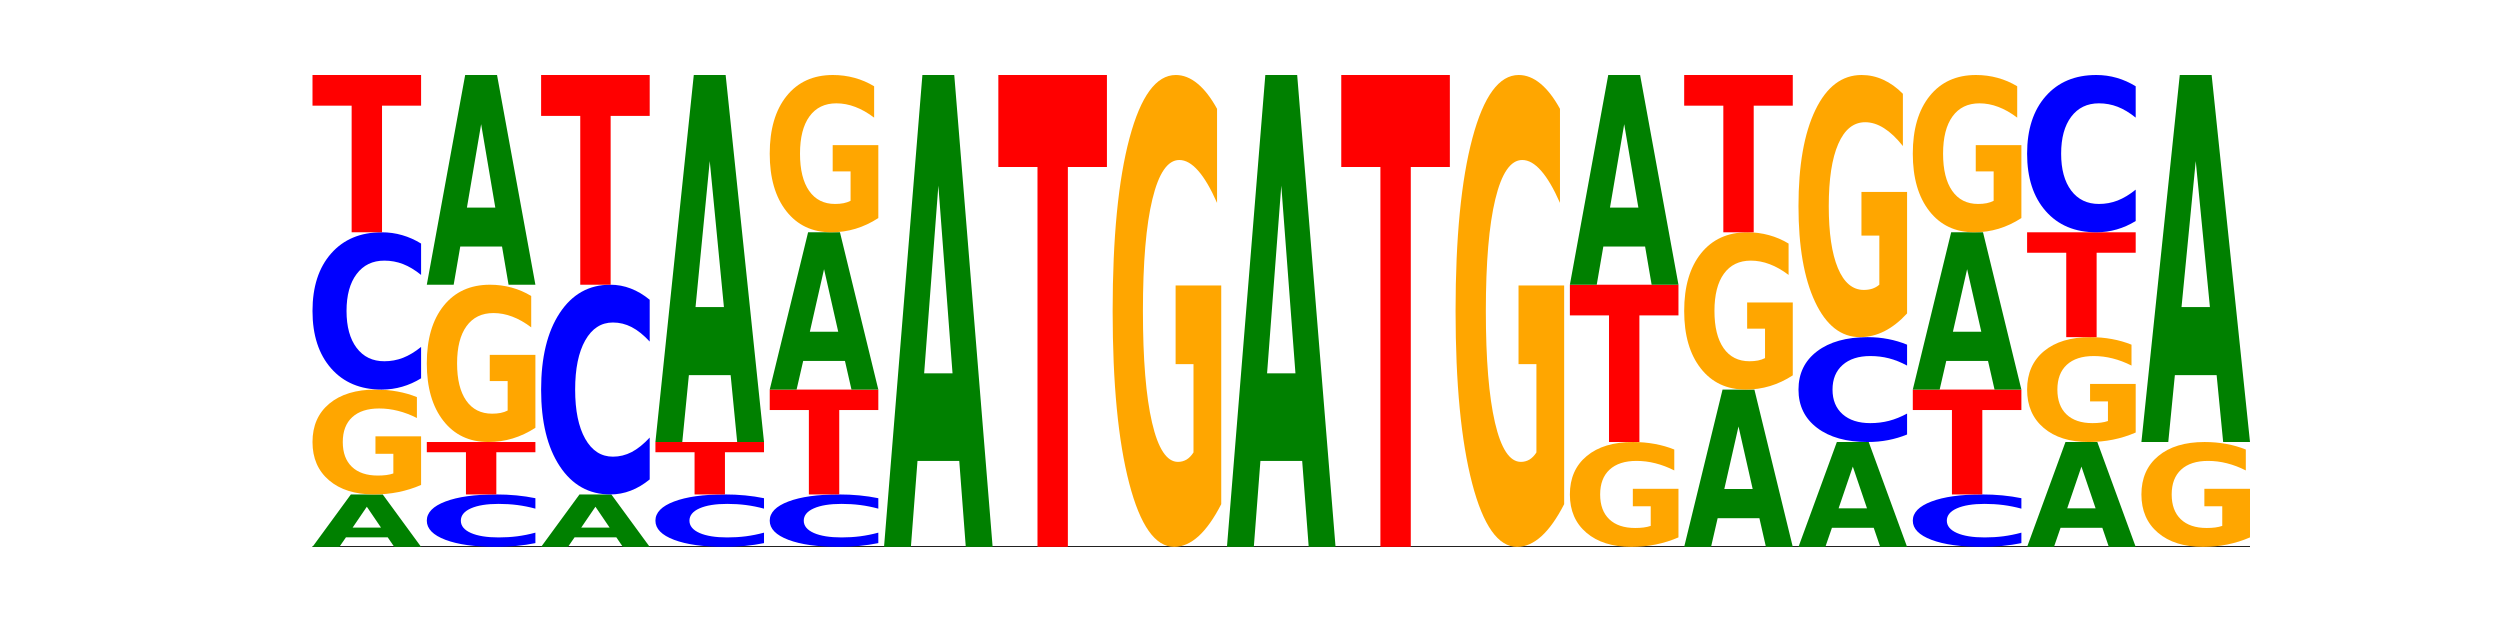 <?xml version="1.0" encoding="utf-8" standalone="no"?>
<!DOCTYPE svg PUBLIC "-//W3C//DTD SVG 1.1//EN"
  "http://www.w3.org/Graphics/SVG/1.1/DTD/svg11.dtd">
<!-- Created with matplotlib (https://matplotlib.org/) -->
<svg height="180pt" version="1.1" viewBox="0 0 720 180" width="720pt" xmlns="http://www.w3.org/2000/svg" xmlns:xlink="http://www.w3.org/1999/xlink">
 <defs>
  <style type="text/css">*{stroke-linecap:butt;stroke-linejoin:round;}</style>
 </defs>
 <g id="figure_1">
  <g id="patch_1">
   <path d="M 0 180 
L 720 180 
L 720 0 
L 0 0 
z
" style="fill:none;"/>
  </g>
  <g id="axes_1">
   <g id="line2d_1">
    <path clip-path="url(#pebdf03ed67)" d="M 90 157.5 
L 648 157.5 
" style="fill:none;stroke:#000000;stroke-linecap:square;stroke-width:0.5;"/>
   </g>
   <g id="patch_2">
    <path clip-path="url(#pebdf03ed67)" d="M 111.664 154.749 
L 99.636 154.749 
L 97.737 157.5 
L 90 157.5 
L 101.049 142.4 
L 110.225 142.4 
L 121.274 157.5 
L 113.544 157.5 
z
M 101.554 151.947 
L 109.726 151.947 
L 105.647 145.94 
z
" style="fill:#008000;"/>
   </g>
   <g id="patch_3">
    <path clip-path="url(#pebdf03ed67)" d="M 121.274 139.668 
Q 118.12 141.034 114.728 141.72 
Q 111.336 142.4 107.719 142.4 
Q 99.546 142.4 94.773 138.333 
Q 90 134.265 90 127.309 
Q 90 120.272 94.857 116.236 
Q 99.722 112.2 108.181 112.2 
Q 111.441 112.2 114.427 112.749 
Q 117.419 113.292 120.069 114.365 
L 120.069 120.385 
Q 117.335 119.006 114.63 118.326 
Q 111.924 117.64 109.205 117.64 
Q 104.172 117.64 101.446 120.148 
Q 98.719 122.649 98.719 127.309 
Q 98.719 131.926 101.348 134.446 
Q 103.976 136.96 108.812 136.96 
Q 110.13 136.96 111.258 136.817 
Q 112.387 136.667 113.284 136.355 
L 113.284 130.703 
L 108.132 130.703 
L 108.132 125.669 
L 121.274 125.669 
z
" style="fill:#ffa600;"/>
   </g>
   <g id="patch_4">
    <path clip-path="url(#pebdf03ed67)" d="M 121.274 108.953 
Q 118.658 110.562 115.829 111.377 
Q 113.001 112.2 109.92 112.2 
Q 100.732 112.2 95.366 106.099 
Q 90 99.998 90 89.564 
Q 90 79.093 95.366 73.001 
Q 100.732 66.9 109.92 66.9 
Q 113.001 66.9 115.829 67.723 
Q 118.658 68.538 121.274 70.147 
L 121.274 79.177 
Q 118.635 77.044 116.074 76.052 
Q 113.513 75.06 110.684 75.06 
Q 105.61 75.06 102.702 78.924 
Q 99.802 82.78 99.802 89.564 
Q 99.802 96.32 102.702 100.185 
Q 105.61 104.04 110.684 104.04 
Q 113.513 104.04 116.074 103.048 
Q 118.635 102.047 121.274 99.914 
z
" style="fill:#0000ff;"/>
   </g>
   <g id="patch_5">
    <path clip-path="url(#pebdf03ed67)" d="M 90 21.6 
L 121.274 21.6 
L 121.274 30.435 
L 110.023 30.435 
L 110.023 66.9 
L 101.273 66.9 
L 101.273 30.435 
L 90 30.435 
z
" style="fill:#ff0000;"/>
   </g>
   <g id="patch_6">
    <path clip-path="url(#pebdf03ed67)" d="M 154.195 156.418 
Q 151.579 156.954 148.75 157.226 
Q 145.921 157.5 142.84 157.5 
Q 133.652 157.5 128.286 155.466 
Q 122.92 153.433 122.92 149.955 
Q 122.92 146.464 128.286 144.434 
Q 133.652 142.4 142.84 142.4 
Q 145.921 142.4 148.75 142.674 
Q 151.579 142.946 154.195 143.482 
L 154.195 146.492 
Q 151.555 145.781 148.994 145.451 
Q 146.433 145.12 143.604 145.12 
Q 138.53 145.12 135.622 146.408 
Q 132.723 147.693 132.723 149.955 
Q 132.723 152.207 135.622 153.495 
Q 138.53 154.78 143.604 154.78 
Q 146.433 154.78 148.994 154.449 
Q 151.555 154.116 154.195 153.405 
z
" style="fill:#0000ff;"/>
   </g>
   <g id="patch_7">
    <path clip-path="url(#pebdf03ed67)" d="M 122.92 127.3 
L 154.195 127.3 
L 154.195 130.245 
L 142.943 130.245 
L 142.943 142.4 
L 134.194 142.4 
L 134.194 130.245 
L 122.92 130.245 
z
" style="fill:#ff0000;"/>
   </g>
   <g id="patch_8">
    <path clip-path="url(#pebdf03ed67)" d="M 154.195 123.201 
Q 151.041 125.251 147.648 126.28 
Q 144.256 127.3 140.639 127.3 
Q 132.467 127.3 127.694 121.199 
Q 122.92 115.098 122.92 104.664 
Q 122.92 94.109 127.778 88.054 
Q 132.642 82 141.102 82 
Q 144.361 82 147.347 82.823 
Q 150.34 83.638 152.989 85.247 
L 152.989 94.277 
Q 150.256 92.209 147.55 91.189 
Q 144.845 90.16 142.125 90.16 
Q 137.093 90.16 134.366 93.922 
Q 131.64 97.674 131.64 104.664 
Q 131.64 111.589 134.268 115.369 
Q 136.896 119.14 141.733 119.14 
Q 143.05 119.14 144.179 118.925 
Q 145.307 118.7 146.204 118.233 
L 146.204 109.755 
L 141.053 109.755 
L 141.053 102.203 
L 154.195 102.203 
z
" style="fill:#ffa600;"/>
   </g>
   <g id="patch_9">
    <path clip-path="url(#pebdf03ed67)" d="M 144.584 70.997 
L 132.557 70.997 
L 130.657 82 
L 122.92 82 
L 133.97 21.6 
L 143.145 21.6 
L 154.195 82 
L 146.464 82 
z
M 134.475 59.787 
L 142.647 59.787 
L 138.567 35.762 
z
" style="fill:#008000;"/>
   </g>
   <g id="patch_10">
    <path clip-path="url(#pebdf03ed67)" d="M 177.504 154.749 
L 165.477 154.749 
L 163.578 157.5 
L 155.841 157.5 
L 166.89 142.4 
L 176.066 142.4 
L 187.115 157.5 
L 179.384 157.5 
z
M 167.395 151.947 
L 175.567 151.947 
L 171.487 145.94 
z
" style="fill:#008000;"/>
   </g>
   <g id="patch_11">
    <path clip-path="url(#pebdf03ed67)" d="M 187.115 138.071 
Q 184.499 140.217 181.67 141.302 
Q 178.841 142.4 175.76 142.4 
Q 166.573 142.4 161.207 134.265 
Q 155.841 126.13 155.841 112.219 
Q 155.841 98.257 161.207 90.135 
Q 166.573 82 175.76 82 
Q 178.841 82 181.67 83.098 
Q 184.499 84.183 187.115 86.329 
L 187.115 98.37 
Q 184.475 95.525 181.914 94.202 
Q 179.354 92.88 176.525 92.88 
Q 171.45 92.88 168.543 98.033 
Q 165.643 103.173 165.643 112.219 
Q 165.643 121.227 168.543 126.38 
Q 171.45 131.52 176.525 131.52 
Q 179.354 131.52 181.914 130.198 
Q 184.475 128.863 187.115 126.018 
z
" style="fill:#0000ff;"/>
   </g>
   <g id="patch_12">
    <path clip-path="url(#pebdf03ed67)" d="M 155.841 21.6 
L 187.115 21.6 
L 187.115 33.38 
L 175.864 33.38 
L 175.864 82 
L 167.114 82 
L 167.114 33.38 
L 155.841 33.38 
z
" style="fill:#ff0000;"/>
   </g>
   <g id="patch_13">
    <path clip-path="url(#pebdf03ed67)" d="M 220.035 156.418 
Q 217.419 156.954 214.591 157.226 
Q 211.762 157.5 208.681 157.5 
Q 199.493 157.5 194.127 155.466 
Q 188.761 153.433 188.761 149.955 
Q 188.761 146.464 194.127 144.434 
Q 199.493 142.4 208.681 142.4 
Q 211.762 142.4 214.591 142.674 
Q 217.419 142.946 220.035 143.482 
L 220.035 146.492 
Q 217.396 145.781 214.835 145.451 
Q 212.274 145.12 209.445 145.12 
Q 204.371 145.12 201.463 146.408 
Q 198.563 147.693 198.563 149.955 
Q 198.563 152.207 201.463 153.495 
Q 204.371 154.78 209.445 154.78 
Q 212.274 154.78 214.835 154.449 
Q 217.396 154.116 220.035 153.405 
z
" style="fill:#0000ff;"/>
   </g>
   <g id="patch_14">
    <path clip-path="url(#pebdf03ed67)" d="M 188.761 127.3 
L 220.035 127.3 
L 220.035 130.245 
L 208.784 130.245 
L 208.784 142.4 
L 200.034 142.4 
L 200.034 130.245 
L 188.761 130.245 
z
" style="fill:#ff0000;"/>
   </g>
   <g id="patch_15">
    <path clip-path="url(#pebdf03ed67)" d="M 210.425 108.045 
L 198.397 108.045 
L 196.498 127.3 
L 188.761 127.3 
L 199.81 21.6 
L 208.986 21.6 
L 220.035 127.3 
L 212.305 127.3 
z
M 200.315 88.427 
L 208.487 88.427 
L 204.408 46.383 
z
" style="fill:#008000;"/>
   </g>
   <g id="patch_16">
    <path clip-path="url(#pebdf03ed67)" d="M 252.956 156.418 
Q 250.34 156.954 247.511 157.226 
Q 244.682 157.5 241.601 157.5 
Q 232.414 157.5 227.047 155.466 
Q 221.681 153.433 221.681 149.955 
Q 221.681 146.464 227.047 144.434 
Q 232.414 142.4 241.601 142.4 
Q 244.682 142.4 247.511 142.674 
Q 250.34 142.946 252.956 143.482 
L 252.956 146.492 
Q 250.316 145.781 247.755 145.451 
Q 245.194 145.12 242.366 145.12 
Q 237.291 145.12 234.383 146.408 
Q 231.484 147.693 231.484 149.955 
Q 231.484 152.207 234.383 153.495 
Q 237.291 154.78 242.366 154.78 
Q 245.194 154.78 247.755 154.449 
Q 250.316 154.116 252.956 153.405 
z
" style="fill:#0000ff;"/>
   </g>
   <g id="patch_17">
    <path clip-path="url(#pebdf03ed67)" d="M 221.681 112.2 
L 252.956 112.2 
L 252.956 118.09 
L 241.704 118.09 
L 241.704 142.4 
L 232.955 142.4 
L 232.955 118.09 
L 221.681 118.09 
z
" style="fill:#ff0000;"/>
   </g>
   <g id="patch_18">
    <path clip-path="url(#pebdf03ed67)" d="M 243.345 103.948 
L 231.318 103.948 
L 229.418 112.2 
L 221.681 112.2 
L 232.731 66.9 
L 241.906 66.9 
L 252.956 112.2 
L 245.225 112.2 
z
M 233.236 95.54 
L 241.408 95.54 
L 237.328 77.521 
z
" style="fill:#008000;"/>
   </g>
   <g id="patch_19">
    <path clip-path="url(#pebdf03ed67)" d="M 252.956 62.801 
Q 249.802 64.851 246.409 65.88 
Q 243.017 66.9 239.4 66.9 
Q 231.228 66.9 226.455 60.799 
Q 221.681 54.698 221.681 44.264 
Q 221.681 33.709 226.539 27.654 
Q 231.403 21.6 239.863 21.6 
Q 243.122 21.6 246.108 22.423 
Q 249.101 23.238 251.75 24.847 
L 251.75 33.877 
Q 249.017 31.809 246.311 30.789 
Q 243.606 29.76 240.886 29.76 
Q 235.854 29.76 233.127 33.522 
Q 230.401 37.274 230.401 44.264 
Q 230.401 51.189 233.029 54.969 
Q 235.657 58.74 240.494 58.74 
Q 241.811 58.74 242.94 58.525 
Q 244.068 58.3 244.965 57.833 
L 244.965 49.355 
L 239.814 49.355 
L 239.814 41.803 
L 252.956 41.803 
z
" style="fill:#ffa600;"/>
   </g>
   <g id="patch_20">
    <path clip-path="url(#pebdf03ed67)" d="M 276.266 132.743 
L 264.238 132.743 
L 262.339 157.5 
L 254.602 157.5 
L 265.651 21.6 
L 274.827 21.6 
L 285.876 157.5 
L 278.145 157.5 
z
M 266.156 107.52 
L 274.328 107.52 
L 270.249 53.463 
z
" style="fill:#008000;"/>
   </g>
   <g id="patch_21">
    <path clip-path="url(#pebdf03ed67)" d="M 287.522 21.6 
L 318.796 21.6 
L 318.796 48.104 
L 307.545 48.104 
L 307.545 157.5 
L 298.795 157.5 
L 298.795 48.104 
L 287.522 48.104 
z
" style="fill:#ff0000;"/>
   </g>
   <g id="patch_22">
    <path clip-path="url(#pebdf03ed67)" d="M 351.717 145.204 
Q 348.563 151.352 345.17 154.44 
Q 341.778 157.5 338.161 157.5 
Q 329.989 157.5 325.216 139.197 
Q 320.442 120.893 320.442 89.592 
Q 320.442 57.926 325.3 39.763 
Q 330.164 21.6 338.624 21.6 
Q 341.883 21.6 344.869 24.07 
Q 347.862 26.513 350.511 31.341 
L 350.511 58.431 
Q 347.778 52.227 345.072 49.167 
Q 342.367 46.079 339.647 46.079 
Q 334.615 46.079 331.888 57.365 
Q 329.162 68.622 329.162 89.592 
Q 329.162 110.366 331.79 121.707 
Q 334.419 133.021 339.255 133.021 
Q 340.572 133.021 341.701 132.375 
Q 342.829 131.701 343.727 130.298 
L 343.727 104.864 
L 338.575 104.864 
L 338.575 82.209 
L 351.717 82.209 
z
" style="fill:#ffa600;"/>
   </g>
   <g id="patch_23">
    <path clip-path="url(#pebdf03ed67)" d="M 375.027 132.743 
L 362.999 132.743 
L 361.1 157.5 
L 353.363 157.5 
L 364.412 21.6 
L 373.588 21.6 
L 384.637 157.5 
L 376.907 157.5 
z
M 364.917 107.52 
L 373.089 107.52 
L 369.01 53.463 
z
" style="fill:#008000;"/>
   </g>
   <g id="patch_24">
    <path clip-path="url(#pebdf03ed67)" d="M 386.283 21.6 
L 417.558 21.6 
L 417.558 48.104 
L 406.306 48.104 
L 406.306 157.5 
L 397.556 157.5 
L 397.556 48.104 
L 386.283 48.104 
z
" style="fill:#ff0000;"/>
   </g>
   <g id="patch_25">
    <path clip-path="url(#pebdf03ed67)" d="M 450.478 145.204 
Q 447.324 151.352 443.931 154.44 
Q 440.539 157.5 436.922 157.5 
Q 428.75 157.5 423.977 139.197 
Q 419.204 120.893 419.204 89.592 
Q 419.204 57.926 424.061 39.763 
Q 428.925 21.6 437.385 21.6 
Q 440.644 21.6 443.63 24.07 
Q 446.623 26.513 449.272 31.341 
L 449.272 58.431 
Q 446.539 52.227 443.833 49.167 
Q 441.128 46.079 438.408 46.079 
Q 433.376 46.079 430.649 57.365 
Q 427.923 68.622 427.923 89.592 
Q 427.923 110.366 430.551 121.707 
Q 433.18 133.021 438.016 133.021 
Q 439.334 133.021 440.462 132.375 
Q 441.59 131.701 442.488 130.298 
L 442.488 104.864 
L 437.336 104.864 
L 437.336 82.209 
L 450.478 82.209 
z
" style="fill:#ffa600;"/>
   </g>
   <g id="patch_26">
    <path clip-path="url(#pebdf03ed67)" d="M 483.398 154.768 
Q 480.244 156.134 476.852 156.82 
Q 473.459 157.5 469.843 157.5 
Q 461.67 157.5 456.897 153.433 
Q 452.124 149.365 452.124 142.409 
Q 452.124 135.372 456.981 131.336 
Q 461.845 127.3 470.305 127.3 
Q 473.565 127.3 476.55 127.849 
Q 479.543 128.392 482.193 129.465 
L 482.193 135.485 
Q 479.459 134.106 476.754 133.426 
Q 474.048 132.74 471.329 132.74 
Q 466.296 132.74 463.57 135.248 
Q 460.843 137.749 460.843 142.409 
Q 460.843 147.026 463.472 149.546 
Q 466.1 152.06 470.936 152.06 
Q 472.254 152.06 473.382 151.917 
Q 474.511 151.767 475.408 151.455 
L 475.408 145.803 
L 470.256 145.803 
L 470.256 140.769 
L 483.398 140.769 
z
" style="fill:#ffa600;"/>
   </g>
   <g id="patch_27">
    <path clip-path="url(#pebdf03ed67)" d="M 452.124 82 
L 483.398 82 
L 483.398 90.835 
L 472.147 90.835 
L 472.147 127.3 
L 463.397 127.3 
L 463.397 90.835 
L 452.124 90.835 
z
" style="fill:#ff0000;"/>
   </g>
   <g id="patch_28">
    <path clip-path="url(#pebdf03ed67)" d="M 473.788 70.997 
L 461.76 70.997 
L 459.861 82 
L 452.124 82 
L 463.173 21.6 
L 472.349 21.6 
L 483.398 82 
L 475.668 82 
z
M 463.678 59.787 
L 471.85 59.787 
L 467.771 35.762 
z
" style="fill:#008000;"/>
   </g>
   <g id="patch_29">
    <path clip-path="url(#pebdf03ed67)" d="M 506.708 149.248 
L 494.68 149.248 
L 492.781 157.5 
L 485.044 157.5 
L 496.094 112.2 
L 505.269 112.2 
L 516.319 157.5 
L 508.588 157.5 
z
M 496.599 140.84 
L 504.771 140.84 
L 500.691 122.821 
z
" style="fill:#008000;"/>
   </g>
   <g id="patch_30">
    <path clip-path="url(#pebdf03ed67)" d="M 516.319 108.101 
Q 513.165 110.151 509.772 111.18 
Q 506.38 112.2 502.763 112.2 
Q 494.591 112.2 489.817 106.099 
Q 485.044 99.998 485.044 89.564 
Q 485.044 79.009 489.902 72.954 
Q 494.766 66.9 503.226 66.9 
Q 506.485 66.9 509.471 67.723 
Q 512.464 68.538 515.113 70.147 
L 515.113 79.177 
Q 512.38 77.109 509.674 76.089 
Q 506.969 75.06 504.249 75.06 
Q 499.217 75.06 496.49 78.822 
Q 493.763 82.574 493.763 89.564 
Q 493.763 96.489 496.392 100.269 
Q 499.02 104.04 503.857 104.04 
Q 505.174 104.04 506.303 103.825 
Q 507.431 103.6 508.328 103.133 
L 508.328 94.655 
L 503.177 94.655 
L 503.177 87.103 
L 516.319 87.103 
z
" style="fill:#ffa600;"/>
   </g>
   <g id="patch_31">
    <path clip-path="url(#pebdf03ed67)" d="M 485.044 21.6 
L 516.319 21.6 
L 516.319 30.435 
L 505.067 30.435 
L 505.067 66.9 
L 496.318 66.9 
L 496.318 30.435 
L 485.044 30.435 
z
" style="fill:#ff0000;"/>
   </g>
   <g id="patch_32">
    <path clip-path="url(#pebdf03ed67)" d="M 539.628 151.999 
L 527.601 151.999 
L 525.702 157.5 
L 517.965 157.5 
L 529.014 127.3 
L 538.19 127.3 
L 549.239 157.5 
L 541.508 157.5 
z
M 529.519 146.393 
L 537.691 146.393 
L 533.611 134.381 
z
" style="fill:#008000;"/>
   </g>
   <g id="patch_33">
    <path clip-path="url(#pebdf03ed67)" d="M 549.239 125.135 
Q 546.623 126.208 543.794 126.751 
Q 540.965 127.3 537.884 127.3 
Q 528.697 127.3 523.331 123.233 
Q 517.965 119.165 517.965 112.209 
Q 517.965 105.229 523.331 101.167 
Q 528.697 97.1 537.884 97.1 
Q 540.965 97.1 543.794 97.649 
Q 546.623 98.192 549.239 99.265 
L 549.239 105.285 
Q 546.599 103.862 544.038 103.201 
Q 541.477 102.54 538.649 102.54 
Q 533.574 102.54 530.667 105.116 
Q 527.767 107.687 527.767 112.209 
Q 527.767 116.713 530.667 119.29 
Q 533.574 121.86 538.649 121.86 
Q 541.477 121.86 544.038 121.199 
Q 546.599 120.531 549.239 119.109 
z
" style="fill:#0000ff;"/>
   </g>
   <g id="patch_34">
    <path clip-path="url(#pebdf03ed67)" d="M 549.239 90.269 
Q 546.085 93.684 542.692 95.4 
Q 539.3 97.1 535.683 97.1 
Q 527.511 97.1 522.738 86.931 
Q 517.965 76.763 517.965 59.373 
Q 517.965 41.781 522.822 31.691 
Q 527.686 21.6 536.146 21.6 
Q 539.405 21.6 542.391 22.972 
Q 545.384 24.329 548.033 27.012 
L 548.033 42.062 
Q 545.3 38.615 542.594 36.915 
Q 539.889 35.2 537.169 35.2 
Q 532.137 35.2 529.41 41.469 
Q 526.684 47.723 526.684 59.373 
Q 526.684 70.914 529.312 77.215 
Q 531.941 83.5 536.777 83.5 
Q 538.095 83.5 539.223 83.142 
Q 540.351 82.767 541.249 81.988 
L 541.249 67.858 
L 536.097 67.858 
L 536.097 55.272 
L 549.239 55.272 
z
" style="fill:#ffa600;"/>
   </g>
   <g id="patch_35">
    <path clip-path="url(#pebdf03ed67)" d="M 582.159 156.418 
Q 579.543 156.954 576.714 157.226 
Q 573.886 157.5 570.805 157.5 
Q 561.617 157.5 556.251 155.466 
Q 550.885 153.433 550.885 149.955 
Q 550.885 146.464 556.251 144.434 
Q 561.617 142.4 570.805 142.4 
Q 573.886 142.4 576.714 142.674 
Q 579.543 142.946 582.159 143.482 
L 582.159 146.492 
Q 579.52 145.781 576.959 145.451 
Q 574.398 145.12 571.569 145.12 
Q 566.495 145.12 563.587 146.408 
Q 560.687 147.693 560.687 149.955 
Q 560.687 152.207 563.587 153.495 
Q 566.495 154.78 571.569 154.78 
Q 574.398 154.78 576.959 154.449 
Q 579.52 154.116 582.159 153.405 
z
" style="fill:#0000ff;"/>
   </g>
   <g id="patch_36">
    <path clip-path="url(#pebdf03ed67)" d="M 550.885 112.2 
L 582.159 112.2 
L 582.159 118.09 
L 570.908 118.09 
L 570.908 142.4 
L 562.158 142.4 
L 562.158 118.09 
L 550.885 118.09 
z
" style="fill:#ff0000;"/>
   </g>
   <g id="patch_37">
    <path clip-path="url(#pebdf03ed67)" d="M 572.549 103.948 
L 560.521 103.948 
L 558.622 112.2 
L 550.885 112.2 
L 561.934 66.9 
L 571.11 66.9 
L 582.159 112.2 
L 574.429 112.2 
z
M 562.439 95.54 
L 570.611 95.54 
L 566.532 77.521 
z
" style="fill:#008000;"/>
   </g>
   <g id="patch_38">
    <path clip-path="url(#pebdf03ed67)" d="M 582.159 62.801 
Q 579.005 64.851 575.613 65.88 
Q 572.22 66.9 568.604 66.9 
Q 560.431 66.9 555.658 60.799 
Q 550.885 54.698 550.885 44.264 
Q 550.885 33.709 555.742 27.654 
Q 560.606 21.6 569.066 21.6 
Q 572.326 21.6 575.311 22.423 
Q 578.304 23.238 580.954 24.847 
L 580.954 33.877 
Q 578.22 31.809 575.515 30.789 
Q 572.809 29.76 570.09 29.76 
Q 565.057 29.76 562.331 33.522 
Q 559.604 37.274 559.604 44.264 
Q 559.604 51.189 562.233 54.969 
Q 564.861 58.74 569.697 58.74 
Q 571.015 58.74 572.143 58.525 
Q 573.272 58.3 574.169 57.833 
L 574.169 49.355 
L 569.017 49.355 
L 569.017 41.803 
L 582.159 41.803 
z
" style="fill:#ffa600;"/>
   </g>
   <g id="patch_39">
    <path clip-path="url(#pebdf03ed67)" d="M 605.469 151.999 
L 593.441 151.999 
L 591.542 157.5 
L 583.805 157.5 
L 594.855 127.3 
L 604.03 127.3 
L 615.08 157.5 
L 607.349 157.5 
z
M 595.36 146.393 
L 603.532 146.393 
L 599.452 134.381 
z
" style="fill:#008000;"/>
   </g>
   <g id="patch_40">
    <path clip-path="url(#pebdf03ed67)" d="M 615.08 124.568 
Q 611.926 125.934 608.533 126.62 
Q 605.141 127.3 601.524 127.3 
Q 593.352 127.3 588.578 123.233 
Q 583.805 119.165 583.805 112.209 
Q 583.805 105.172 588.663 101.136 
Q 593.527 97.1 601.987 97.1 
Q 605.246 97.1 608.232 97.649 
Q 611.225 98.192 613.874 99.265 
L 613.874 105.285 
Q 611.141 103.906 608.435 103.226 
Q 605.73 102.54 603.01 102.54 
Q 597.978 102.54 595.251 105.048 
Q 592.525 107.549 592.525 112.209 
Q 592.525 116.826 595.153 119.346 
Q 597.781 121.86 602.618 121.86 
Q 603.935 121.86 605.064 121.717 
Q 606.192 121.567 607.089 121.255 
L 607.089 115.603 
L 601.938 115.603 
L 601.938 110.569 
L 615.08 110.569 
z
" style="fill:#ffa600;"/>
   </g>
   <g id="patch_41">
    <path clip-path="url(#pebdf03ed67)" d="M 583.805 66.9 
L 615.08 66.9 
L 615.08 72.79 
L 603.828 72.79 
L 603.828 97.1 
L 595.079 97.1 
L 595.079 72.79 
L 583.805 72.79 
z
" style="fill:#ff0000;"/>
   </g>
   <g id="patch_42">
    <path clip-path="url(#pebdf03ed67)" d="M 615.08 63.653 
Q 612.464 65.262 609.635 66.077 
Q 606.806 66.9 603.725 66.9 
Q 594.537 66.9 589.171 60.799 
Q 583.805 54.698 583.805 44.264 
Q 583.805 33.793 589.171 27.701 
Q 594.537 21.6 603.725 21.6 
Q 606.806 21.6 609.635 22.423 
Q 612.464 23.238 615.08 24.847 
L 615.08 33.877 
Q 612.44 31.744 609.879 30.752 
Q 607.318 29.76 604.489 29.76 
Q 599.415 29.76 596.507 33.624 
Q 593.608 37.48 593.608 44.264 
Q 593.608 51.02 596.507 54.885 
Q 599.415 58.74 604.489 58.74 
Q 607.318 58.74 609.879 57.748 
Q 612.44 56.747 615.08 54.614 
z
" style="fill:#0000ff;"/>
   </g>
   <g id="patch_43">
    <path clip-path="url(#pebdf03ed67)" d="M 648 154.768 
Q 644.846 156.134 641.454 156.82 
Q 638.061 157.5 634.445 157.5 
Q 626.272 157.5 621.499 153.433 
Q 616.726 149.365 616.726 142.409 
Q 616.726 135.372 621.583 131.336 
Q 626.447 127.3 634.907 127.3 
Q 638.166 127.3 641.152 127.849 
Q 644.145 128.392 646.794 129.465 
L 646.794 135.485 
Q 644.061 134.106 641.355 133.426 
Q 638.65 132.74 635.93 132.74 
Q 630.898 132.74 628.171 135.248 
Q 625.445 137.749 625.445 142.409 
Q 625.445 147.026 628.073 149.546 
Q 630.702 152.06 635.538 152.06 
Q 636.856 152.06 637.984 151.917 
Q 639.113 151.767 640.01 151.455 
L 640.01 145.803 
L 634.858 145.803 
L 634.858 140.769 
L 648 140.769 
z
" style="fill:#ffa600;"/>
   </g>
   <g id="patch_44">
    <path clip-path="url(#pebdf03ed67)" d="M 638.389 108.045 
L 626.362 108.045 
L 624.463 127.3 
L 616.726 127.3 
L 627.775 21.6 
L 636.951 21.6 
L 648 127.3 
L 640.269 127.3 
z
M 628.28 88.427 
L 636.452 88.427 
L 632.372 46.383 
z
" style="fill:#008000;"/>
   </g>
  </g>
 </g>
 <defs>
  <clipPath id="pebdf03ed67">
   <rect height="135.9" width="558" x="90" y="21.6"/>
  </clipPath>
 </defs>
</svg>
